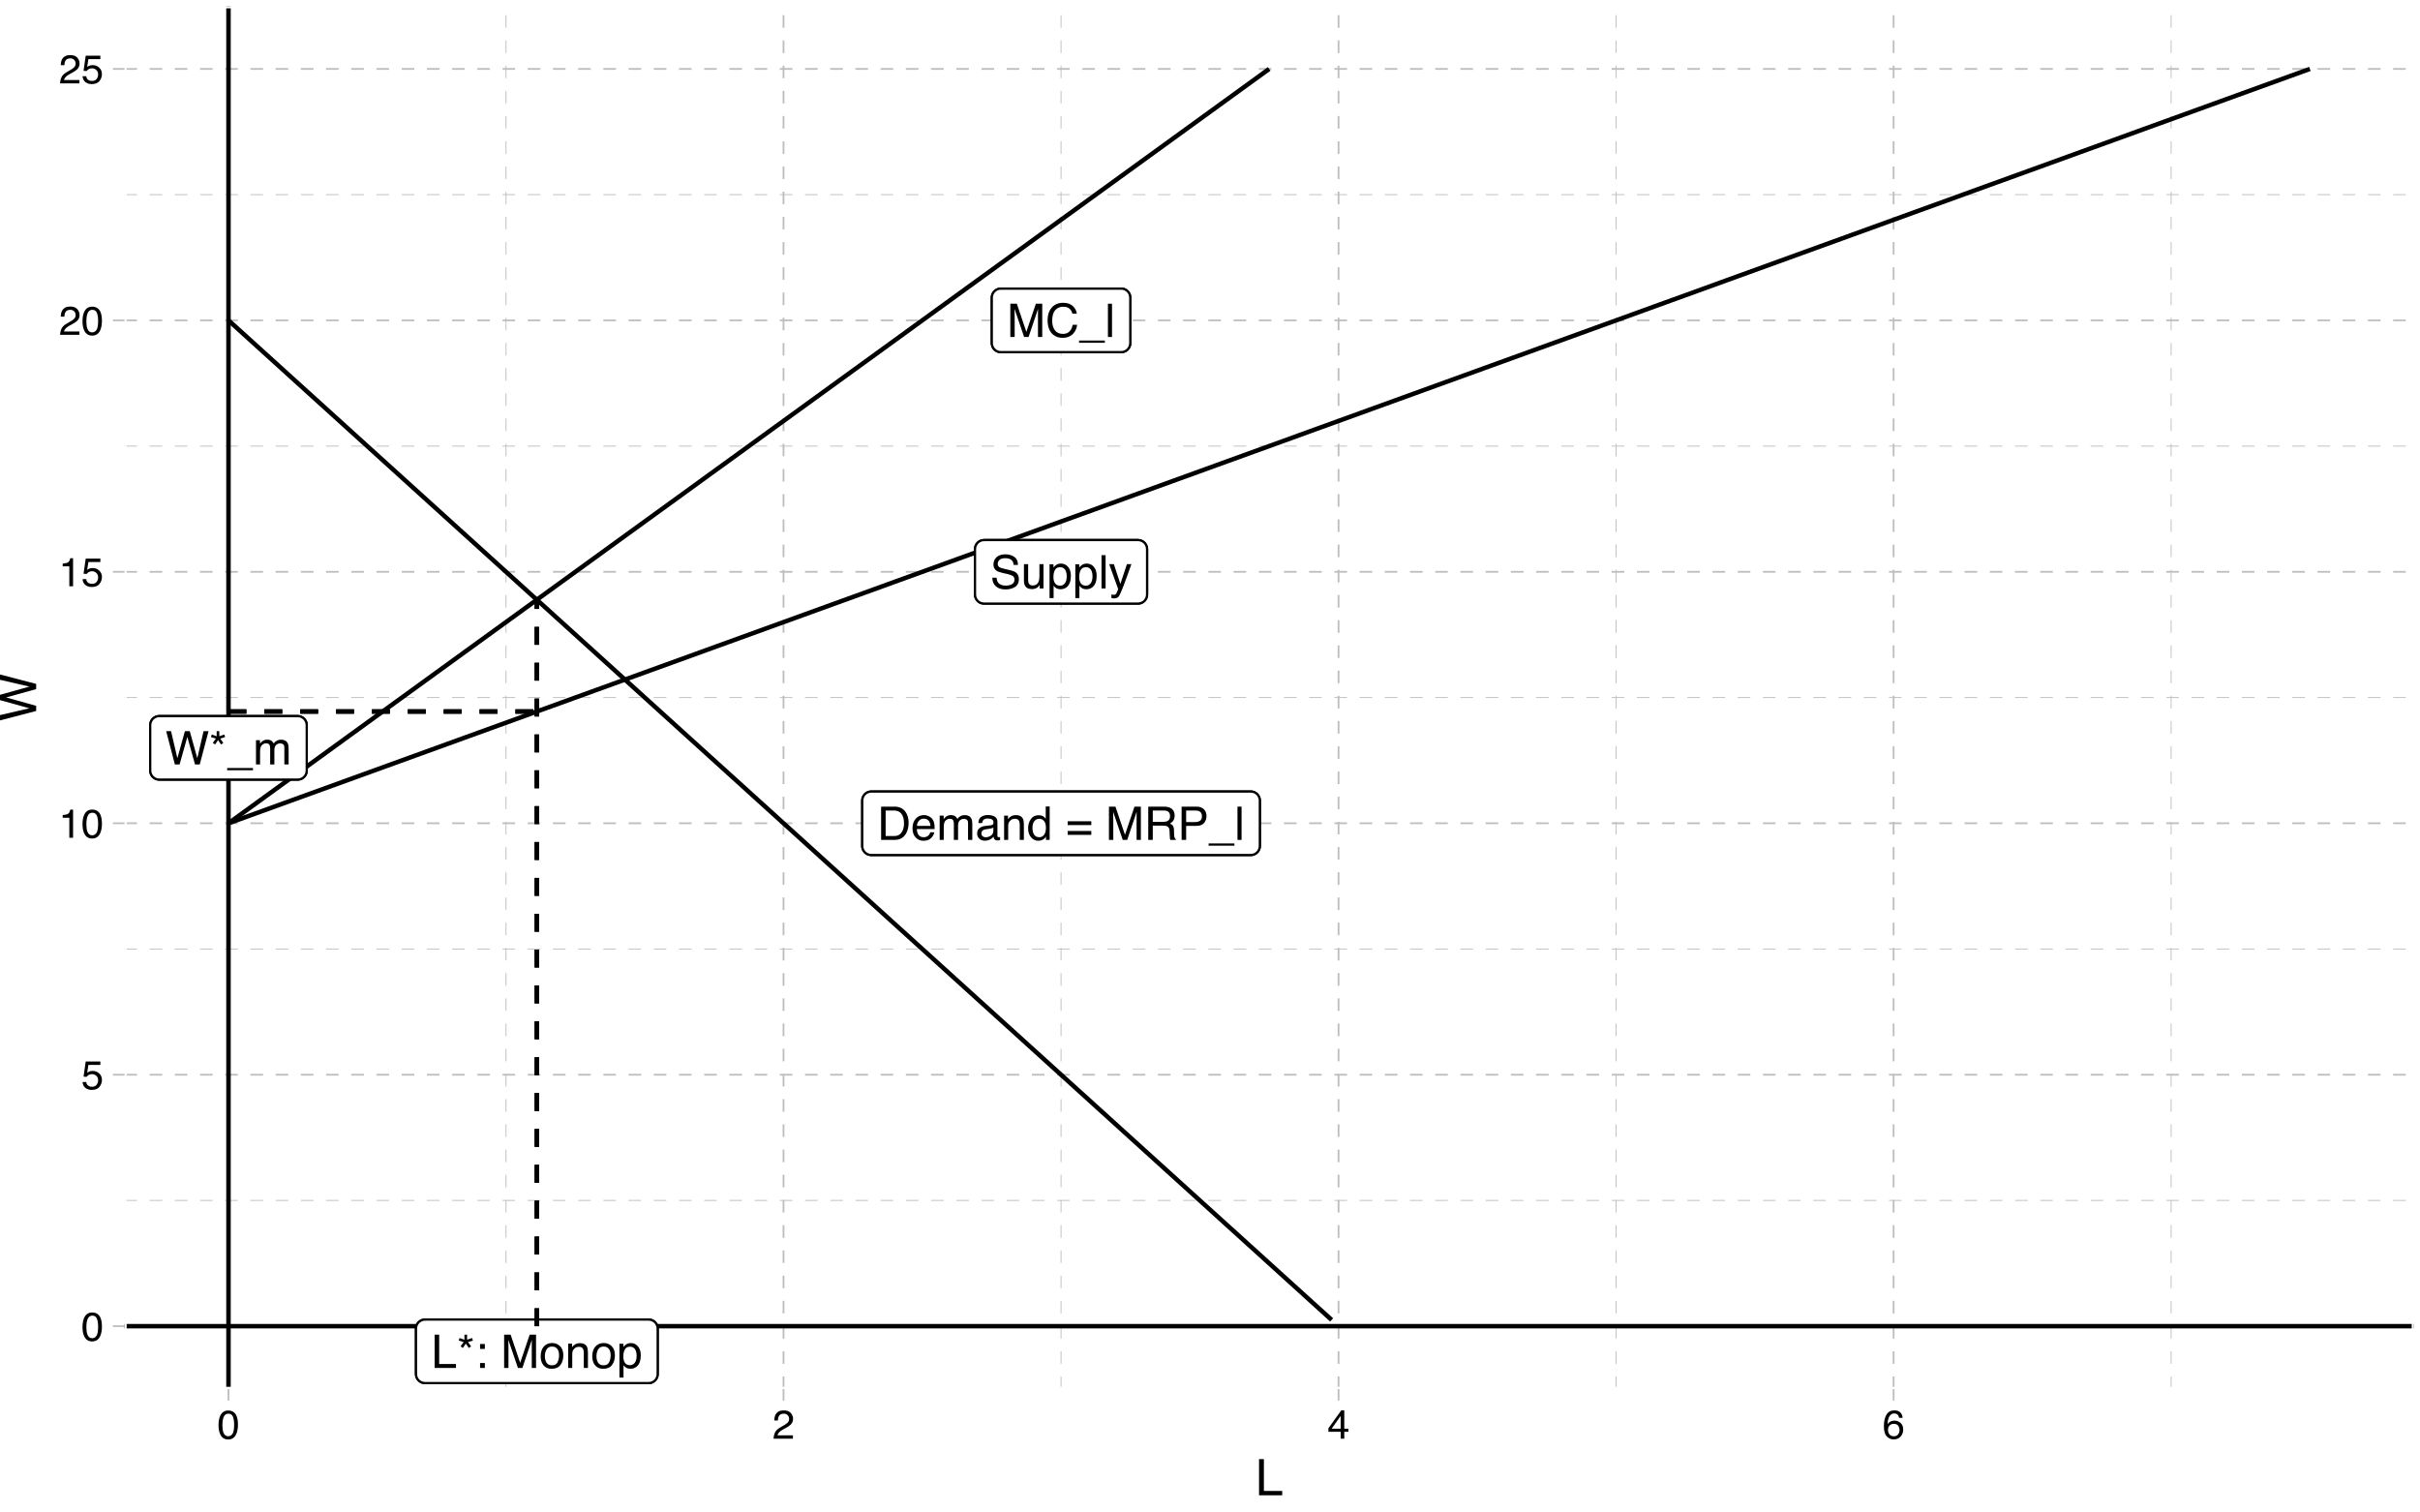 <?xml version="1.0" encoding="UTF-8"?>
<svg xmlns="http://www.w3.org/2000/svg" xmlns:xlink="http://www.w3.org/1999/xlink" width="576pt" height="360pt" viewBox="0 0 576 360" version="1.1">
<defs>
<g>
<symbol overflow="visible" id="glyph0-0">
<path style="stroke:none;" d="M 0.359 0 L 0.359 -7.922 L 6.641 -7.922 L 6.641 0 Z M 5.656 -1 L 5.656 -6.938 L 1.344 -6.938 L 1.344 -1 Z M 5.656 -1 "/>
</symbol>
<symbol overflow="visible" id="glyph0-1">
<path style="stroke:none;" d="M 3.891 -0.922 C 4.242 -0.922 4.539 -0.957 4.781 -1.031 C 5.195 -1.164 5.535 -1.438 5.797 -1.844 C 6.016 -2.156 6.172 -2.562 6.266 -3.062 C 6.316 -3.363 6.344 -3.645 6.344 -3.906 C 6.344 -4.883 6.145 -5.645 5.75 -6.188 C 5.363 -6.727 4.738 -7 3.875 -7 L 1.969 -7 L 1.969 -0.922 Z M 0.891 -7.922 L 4.094 -7.922 C 5.188 -7.922 6.035 -7.535 6.641 -6.766 C 7.172 -6.066 7.438 -5.172 7.438 -4.078 C 7.438 -3.242 7.281 -2.484 6.969 -1.797 C 6.406 -0.598 5.445 0 4.094 0 L 0.891 0 Z M 0.891 -7.922 "/>
</symbol>
<symbol overflow="visible" id="glyph0-2">
<path style="stroke:none;" d="M 3.125 -5.906 C 3.531 -5.906 3.926 -5.805 4.312 -5.609 C 4.695 -5.422 4.988 -5.176 5.188 -4.875 C 5.383 -4.582 5.516 -4.238 5.578 -3.844 C 5.629 -3.582 5.656 -3.16 5.656 -2.578 L 1.422 -2.578 C 1.441 -1.992 1.582 -1.523 1.844 -1.172 C 2.102 -0.816 2.504 -0.641 3.047 -0.641 C 3.555 -0.641 3.961 -0.805 4.266 -1.141 C 4.43 -1.328 4.551 -1.551 4.625 -1.812 L 5.578 -1.812 C 5.555 -1.602 5.473 -1.367 5.328 -1.109 C 5.191 -0.848 5.035 -0.633 4.859 -0.469 C 4.555 -0.176 4.191 0.02 3.766 0.125 C 3.523 0.176 3.258 0.203 2.969 0.203 C 2.25 0.203 1.641 -0.055 1.141 -0.578 C 0.641 -1.098 0.391 -1.832 0.391 -2.781 C 0.391 -3.707 0.641 -4.457 1.141 -5.031 C 1.648 -5.613 2.312 -5.906 3.125 -5.906 Z M 4.672 -3.344 C 4.629 -3.77 4.535 -4.109 4.391 -4.359 C 4.117 -4.828 3.676 -5.062 3.062 -5.062 C 2.613 -5.062 2.238 -4.898 1.938 -4.578 C 1.633 -4.254 1.473 -3.844 1.453 -3.344 Z M 3.031 -5.922 Z M 3.031 -5.922 "/>
</symbol>
<symbol overflow="visible" id="glyph0-3">
<path style="stroke:none;" d="M 0.719 -5.781 L 1.672 -5.781 L 1.672 -4.953 C 1.898 -5.242 2.109 -5.453 2.297 -5.578 C 2.617 -5.797 2.984 -5.906 3.391 -5.906 C 3.848 -5.906 4.219 -5.789 4.5 -5.562 C 4.656 -5.438 4.801 -5.25 4.938 -5 C 5.145 -5.301 5.395 -5.523 5.688 -5.672 C 5.977 -5.828 6.305 -5.906 6.672 -5.906 C 7.453 -5.906 7.984 -5.625 8.266 -5.062 C 8.41 -4.758 8.484 -4.352 8.484 -3.844 L 8.484 0 L 7.469 0 L 7.469 -4.016 C 7.469 -4.398 7.375 -4.66 7.188 -4.797 C 7 -4.941 6.766 -5.016 6.484 -5.016 C 6.098 -5.016 5.77 -4.883 5.5 -4.625 C 5.227 -4.375 5.094 -3.953 5.094 -3.359 L 5.094 0 L 4.094 0 L 4.094 -3.766 C 4.094 -4.16 4.047 -4.445 3.953 -4.625 C 3.805 -4.895 3.535 -5.031 3.141 -5.031 C 2.766 -5.031 2.426 -4.891 2.125 -4.609 C 1.832 -4.328 1.688 -3.812 1.688 -3.062 L 1.688 0 L 0.719 0 Z M 0.719 -5.781 "/>
</symbol>
<symbol overflow="visible" id="glyph0-4">
<path style="stroke:none;" d="M 1.453 -1.531 C 1.453 -1.25 1.555 -1.023 1.766 -0.859 C 1.973 -0.703 2.211 -0.625 2.484 -0.625 C 2.828 -0.625 3.16 -0.707 3.484 -0.875 C 4.023 -1.133 4.297 -1.562 4.297 -2.156 L 4.297 -2.938 C 4.172 -2.863 4.016 -2.801 3.828 -2.75 C 3.641 -2.695 3.457 -2.66 3.281 -2.641 L 2.703 -2.562 C 2.348 -2.52 2.082 -2.445 1.906 -2.344 C 1.602 -2.176 1.453 -1.906 1.453 -1.531 Z M 3.812 -3.5 C 4.031 -3.531 4.176 -3.625 4.25 -3.781 C 4.301 -3.863 4.328 -3.988 4.328 -4.156 C 4.328 -4.488 4.207 -4.727 3.969 -4.875 C 3.727 -5.02 3.391 -5.094 2.953 -5.094 C 2.453 -5.094 2.094 -4.957 1.875 -4.688 C 1.758 -4.531 1.68 -4.305 1.641 -4.016 L 0.734 -4.016 C 0.754 -4.723 0.984 -5.219 1.422 -5.5 C 1.867 -5.781 2.391 -5.922 2.984 -5.922 C 3.66 -5.922 4.211 -5.789 4.641 -5.531 C 5.055 -5.27 5.266 -4.867 5.266 -4.328 L 5.266 -1 C 5.266 -0.895 5.285 -0.812 5.328 -0.75 C 5.367 -0.688 5.457 -0.656 5.594 -0.656 C 5.633 -0.656 5.68 -0.656 5.734 -0.656 C 5.785 -0.664 5.844 -0.676 5.906 -0.688 L 5.906 0.031 C 5.758 0.07 5.645 0.098 5.562 0.109 C 5.477 0.117 5.367 0.125 5.234 0.125 C 4.898 0.125 4.66 0.004 4.516 -0.234 C 4.43 -0.359 4.375 -0.535 4.344 -0.766 C 4.145 -0.504 3.859 -0.281 3.484 -0.094 C 3.117 0.094 2.711 0.188 2.266 0.188 C 1.734 0.188 1.297 0.023 0.953 -0.297 C 0.609 -0.617 0.438 -1.023 0.438 -1.516 C 0.438 -2.047 0.602 -2.457 0.938 -2.75 C 1.281 -3.051 1.723 -3.238 2.266 -3.312 Z M 3 -5.922 Z M 3 -5.922 "/>
</symbol>
<symbol overflow="visible" id="glyph0-5">
<path style="stroke:none;" d="M 0.719 -5.781 L 1.641 -5.781 L 1.641 -4.953 C 1.91 -5.297 2.195 -5.539 2.5 -5.688 C 2.812 -5.832 3.148 -5.906 3.516 -5.906 C 4.336 -5.906 4.895 -5.617 5.188 -5.047 C 5.344 -4.734 5.422 -4.285 5.422 -3.703 L 5.422 0 L 4.438 0 L 4.438 -3.641 C 4.438 -3.992 4.383 -4.281 4.281 -4.5 C 4.102 -4.852 3.789 -5.031 3.344 -5.031 C 3.113 -5.031 2.922 -5.008 2.766 -4.969 C 2.504 -4.883 2.273 -4.723 2.078 -4.484 C 1.91 -4.297 1.801 -4.098 1.75 -3.891 C 1.707 -3.691 1.688 -3.406 1.688 -3.031 L 1.688 0 L 0.719 0 Z M 3 -5.922 Z M 3 -5.922 "/>
</symbol>
<symbol overflow="visible" id="glyph0-6">
<path style="stroke:none;" d="M 1.328 -2.828 C 1.328 -2.203 1.457 -1.68 1.719 -1.266 C 1.977 -0.848 2.398 -0.641 2.984 -0.641 C 3.43 -0.641 3.801 -0.832 4.094 -1.219 C 4.383 -1.602 4.531 -2.16 4.531 -2.891 C 4.531 -3.617 4.379 -4.156 4.078 -4.5 C 3.773 -4.852 3.406 -5.031 2.969 -5.031 C 2.477 -5.031 2.082 -4.844 1.781 -4.469 C 1.477 -4.094 1.328 -3.547 1.328 -2.828 Z M 2.781 -5.875 C 3.227 -5.875 3.602 -5.781 3.906 -5.594 C 4.07 -5.488 4.266 -5.301 4.484 -5.031 L 4.484 -7.953 L 5.422 -7.953 L 5.422 0 L 4.547 0 L 4.547 -0.797 C 4.316 -0.441 4.047 -0.188 3.734 -0.031 C 3.43 0.125 3.082 0.203 2.688 0.203 C 2.039 0.203 1.477 -0.066 1 -0.609 C 0.531 -1.148 0.297 -1.867 0.297 -2.766 C 0.297 -3.609 0.508 -4.336 0.938 -4.953 C 1.375 -5.566 1.988 -5.875 2.781 -5.875 Z M 2.781 -5.875 "/>
</symbol>
<symbol overflow="visible" id="glyph0-7">
<path style="stroke:none;" d=""/>
</symbol>
<symbol overflow="visible" id="glyph0-8">
<path style="stroke:none;" d="M 6.125 -4.438 L 6.125 -3.531 L 0.5 -3.531 L 0.5 -4.438 Z M 6.125 -2.125 L 6.125 -1.203 L 0.5 -1.203 L 0.5 -2.125 Z M 6.125 -2.125 "/>
</symbol>
<symbol overflow="visible" id="glyph0-9">
<path style="stroke:none;" d="M 0.812 -7.922 L 2.359 -7.922 L 4.625 -1.219 L 6.891 -7.922 L 8.406 -7.922 L 8.406 0 L 7.391 0 L 7.391 -4.672 C 7.391 -4.836 7.391 -5.109 7.391 -5.484 C 7.398 -5.859 7.406 -6.258 7.406 -6.688 L 5.156 0 L 4.094 0 L 1.812 -6.688 L 1.812 -6.438 C 1.812 -6.25 1.816 -5.953 1.828 -5.547 C 1.836 -5.148 1.844 -4.859 1.844 -4.672 L 1.844 0 L 0.812 0 Z M 0.812 -7.922 "/>
</symbol>
<symbol overflow="visible" id="glyph0-10">
<path style="stroke:none;" d="M 4.531 -4.297 C 5.031 -4.297 5.426 -4.395 5.719 -4.594 C 6.008 -4.789 6.156 -5.156 6.156 -5.688 C 6.156 -6.25 5.953 -6.633 5.547 -6.844 C 5.328 -6.945 5.035 -7 4.672 -7 L 2.047 -7 L 2.047 -4.297 Z M 0.969 -7.922 L 4.641 -7.922 C 5.242 -7.922 5.742 -7.832 6.141 -7.656 C 6.879 -7.32 7.25 -6.695 7.25 -5.781 C 7.25 -5.312 7.148 -4.926 6.953 -4.625 C 6.754 -4.32 6.484 -4.078 6.141 -3.891 C 6.441 -3.766 6.672 -3.598 6.828 -3.391 C 6.984 -3.191 7.07 -2.863 7.094 -2.406 L 7.125 -1.344 C 7.133 -1.039 7.16 -0.812 7.203 -0.656 C 7.266 -0.406 7.379 -0.242 7.547 -0.172 L 7.547 0 L 6.234 0 C 6.203 -0.07 6.172 -0.16 6.141 -0.266 C 6.117 -0.367 6.102 -0.578 6.094 -0.891 L 6.031 -2.219 C 6.008 -2.727 5.816 -3.07 5.453 -3.25 C 5.242 -3.344 4.922 -3.391 4.484 -3.391 L 2.047 -3.391 L 2.047 0 L 0.969 0 Z M 0.969 -7.922 "/>
</symbol>
<symbol overflow="visible" id="glyph0-11">
<path style="stroke:none;" d="M 0.938 -7.922 L 4.516 -7.922 C 5.211 -7.922 5.773 -7.723 6.203 -7.328 C 6.641 -6.93 6.859 -6.375 6.859 -5.656 C 6.859 -5.031 6.664 -4.488 6.281 -4.031 C 5.895 -3.57 5.305 -3.344 4.516 -3.344 L 2.016 -3.344 L 2.016 0 L 0.938 0 Z M 5.781 -5.641 C 5.781 -6.223 5.562 -6.617 5.125 -6.828 C 4.895 -6.941 4.57 -7 4.156 -7 L 2.016 -7 L 2.016 -4.25 L 4.156 -4.25 C 4.633 -4.25 5.023 -4.352 5.328 -4.562 C 5.629 -4.77 5.781 -5.129 5.781 -5.641 Z M 5.781 -5.641 "/>
</symbol>
<symbol overflow="visible" id="glyph0-12">
<path style="stroke:none;" d="M 0 1.375 L 0 0.844 L 6.141 0.844 L 6.141 1.375 Z M 0 1.375 "/>
</symbol>
<symbol overflow="visible" id="glyph0-13">
<path style="stroke:none;" d="M 0.734 -7.922 L 1.703 -7.922 L 1.703 0 L 0.734 0 Z M 0.734 -7.922 "/>
</symbol>
<symbol overflow="visible" id="glyph0-14">
<path style="stroke:none;" d="M 1.547 -2.562 C 1.566 -2.102 1.672 -1.738 1.859 -1.469 C 2.211 -0.938 2.844 -0.672 3.75 -0.672 C 4.145 -0.672 4.508 -0.727 4.844 -0.844 C 5.477 -1.07 5.797 -1.473 5.797 -2.047 C 5.797 -2.473 5.664 -2.781 5.406 -2.969 C 5.125 -3.145 4.691 -3.301 4.109 -3.438 L 3.047 -3.672 C 2.336 -3.836 1.836 -4.016 1.547 -4.203 C 1.047 -4.535 0.797 -5.031 0.797 -5.688 C 0.797 -6.395 1.039 -6.977 1.531 -7.438 C 2.031 -7.895 2.727 -8.125 3.625 -8.125 C 4.457 -8.125 5.164 -7.922 5.75 -7.516 C 6.332 -7.117 6.625 -6.477 6.625 -5.594 L 5.609 -5.594 C 5.555 -6.02 5.441 -6.348 5.266 -6.578 C 4.941 -6.992 4.383 -7.203 3.594 -7.203 C 2.969 -7.203 2.516 -7.066 2.234 -6.797 C 1.953 -6.523 1.812 -6.219 1.812 -5.875 C 1.812 -5.477 1.973 -5.191 2.297 -5.016 C 2.516 -4.898 3 -4.754 3.75 -4.578 L 4.859 -4.328 C 5.391 -4.203 5.801 -4.035 6.094 -3.828 C 6.594 -3.461 6.844 -2.926 6.844 -2.219 C 6.844 -1.344 6.523 -0.711 5.891 -0.328 C 5.254 0.047 4.516 0.234 3.672 0.234 C 2.68 0.234 1.91 -0.016 1.359 -0.516 C 0.797 -1.016 0.52 -1.695 0.531 -2.562 Z M 3.719 -8.141 Z M 3.719 -8.141 "/>
</symbol>
<symbol overflow="visible" id="glyph0-15">
<path style="stroke:none;" d="M 1.688 -5.781 L 1.688 -1.938 C 1.688 -1.645 1.734 -1.406 1.828 -1.219 C 1.992 -0.875 2.312 -0.703 2.781 -0.703 C 3.457 -0.703 3.922 -1.004 4.172 -1.609 C 4.305 -1.93 4.375 -2.375 4.375 -2.938 L 4.375 -5.781 L 5.344 -5.781 L 5.344 0 L 4.422 0 L 4.438 -0.859 C 4.312 -0.629 4.156 -0.441 3.969 -0.297 C 3.594 0.004 3.141 0.156 2.609 0.156 C 1.785 0.156 1.227 -0.117 0.938 -0.672 C 0.77 -0.961 0.688 -1.352 0.688 -1.844 L 0.688 -5.781 Z M 3.016 -5.922 Z M 3.016 -5.922 "/>
</symbol>
<symbol overflow="visible" id="glyph0-16">
<path style="stroke:none;" d="M 3.156 -0.656 C 3.602 -0.656 3.977 -0.844 4.281 -1.219 C 4.582 -1.602 4.734 -2.172 4.734 -2.922 C 4.734 -3.379 4.664 -3.773 4.531 -4.109 C 4.281 -4.742 3.82 -5.062 3.156 -5.062 C 2.477 -5.062 2.016 -4.727 1.766 -4.062 C 1.629 -3.695 1.562 -3.238 1.562 -2.688 C 1.562 -2.238 1.629 -1.859 1.766 -1.547 C 2.016 -0.953 2.477 -0.656 3.156 -0.656 Z M 0.641 -5.75 L 1.578 -5.75 L 1.578 -4.984 C 1.773 -5.242 1.988 -5.445 2.219 -5.594 C 2.539 -5.812 2.926 -5.922 3.375 -5.922 C 4.031 -5.922 4.582 -5.664 5.031 -5.156 C 5.488 -4.656 5.719 -3.941 5.719 -3.016 C 5.719 -1.754 5.391 -0.852 4.734 -0.312 C 4.316 0.02 3.832 0.188 3.281 0.188 C 2.844 0.188 2.477 0.094 2.188 -0.094 C 2.008 -0.195 1.816 -0.379 1.609 -0.641 L 1.609 2.297 L 0.641 2.297 Z M 0.641 -5.75 "/>
</symbol>
<symbol overflow="visible" id="glyph0-17">
<path style="stroke:none;" d="M 4.328 -5.781 L 5.391 -5.781 C 5.254 -5.406 4.953 -4.555 4.484 -3.234 C 4.129 -2.242 3.832 -1.438 3.594 -0.812 C 3.031 0.656 2.633 1.551 2.406 1.875 C 2.176 2.207 1.781 2.375 1.219 2.375 C 1.082 2.375 0.977 2.363 0.906 2.344 C 0.832 2.332 0.742 2.316 0.641 2.297 L 0.641 1.406 C 0.805 1.457 0.926 1.488 1 1.5 C 1.07 1.508 1.141 1.516 1.203 1.516 C 1.379 1.516 1.508 1.484 1.594 1.422 C 1.676 1.359 1.75 1.285 1.812 1.203 C 1.832 1.172 1.895 1.02 2 0.75 C 2.113 0.488 2.195 0.297 2.25 0.172 L 0.109 -5.781 L 1.219 -5.781 L 2.766 -1.078 Z M 2.75 -5.922 Z M 2.75 -5.922 "/>
</symbol>
<symbol overflow="visible" id="glyph0-18">
<path style="stroke:none;" d="M 4.188 -8.141 C 5.188 -8.141 5.961 -7.875 6.516 -7.344 C 7.066 -6.812 7.375 -6.211 7.438 -5.547 L 6.391 -5.547 C 6.273 -6.055 6.039 -6.457 5.688 -6.75 C 5.332 -7.051 4.832 -7.203 4.188 -7.203 C 3.406 -7.203 2.773 -6.926 2.297 -6.375 C 1.816 -5.832 1.578 -4.992 1.578 -3.859 C 1.578 -2.93 1.789 -2.176 2.219 -1.594 C 2.656 -1.02 3.305 -0.734 4.172 -0.734 C 4.961 -0.734 5.562 -1.039 5.969 -1.656 C 6.195 -1.969 6.363 -2.383 6.469 -2.906 L 7.516 -2.906 C 7.422 -2.07 7.113 -1.375 6.594 -0.812 C 5.957 -0.133 5.109 0.203 4.047 0.203 C 3.117 0.203 2.344 -0.07 1.719 -0.625 C 0.895 -1.363 0.484 -2.504 0.484 -4.047 C 0.484 -5.211 0.789 -6.172 1.406 -6.922 C 2.082 -7.734 3.008 -8.141 4.188 -8.141 Z M 3.969 -8.141 Z M 3.969 -8.141 "/>
</symbol>
<symbol overflow="visible" id="glyph0-19">
<path style="stroke:none;" d="M 0.844 -7.922 L 1.922 -7.922 L 1.922 -0.938 L 5.922 -0.938 L 5.922 0 L 0.844 0 Z M 0.844 -7.922 "/>
</symbol>
<symbol overflow="visible" id="glyph0-20">
<path style="stroke:none;" d="M 2.422 -7.922 L 2.422 -6.719 L 3.609 -7.125 L 3.812 -6.531 L 2.641 -6.156 L 3.375 -5.141 L 2.844 -4.75 L 2.125 -5.797 L 1.422 -4.75 L 0.875 -5.141 L 1.609 -6.156 L 0.422 -6.531 L 0.641 -7.125 L 1.797 -6.703 L 1.797 -7.922 Z M 2.422 -7.922 "/>
</symbol>
<symbol overflow="visible" id="glyph0-21">
<path style="stroke:none;" d="M 1.219 -5.703 L 2.359 -5.703 L 2.359 -4.531 L 1.219 -4.531 Z M 1.219 -1.172 L 2.359 -1.172 L 2.359 0 L 1.219 0 Z M 1.219 -1.172 "/>
</symbol>
<symbol overflow="visible" id="glyph0-22">
<path style="stroke:none;" d="M 3 -0.625 C 3.645 -0.625 4.086 -0.867 4.328 -1.359 C 4.566 -1.848 4.688 -2.391 4.688 -2.984 C 4.688 -3.523 4.598 -3.961 4.422 -4.297 C 4.148 -4.828 3.68 -5.094 3.016 -5.094 C 2.422 -5.094 1.988 -4.863 1.719 -4.406 C 1.445 -3.957 1.312 -3.414 1.312 -2.781 C 1.312 -2.164 1.445 -1.648 1.719 -1.234 C 1.988 -0.828 2.414 -0.625 3 -0.625 Z M 3.047 -5.938 C 3.785 -5.938 4.41 -5.688 4.922 -5.188 C 5.441 -4.695 5.703 -3.973 5.703 -3.016 C 5.703 -2.078 5.473 -1.305 5.016 -0.703 C 4.566 -0.098 3.863 0.203 2.906 0.203 C 2.113 0.203 1.484 -0.062 1.016 -0.594 C 0.547 -1.133 0.312 -1.859 0.312 -2.766 C 0.312 -3.734 0.555 -4.504 1.047 -5.078 C 1.547 -5.648 2.211 -5.938 3.047 -5.938 Z M 3.016 -5.922 Z M 3.016 -5.922 "/>
</symbol>
<symbol overflow="visible" id="glyph0-23">
<path style="stroke:none;" d="M 1.359 -7.922 L 2.859 -1.484 L 4.656 -7.922 L 5.812 -7.922 L 7.609 -1.484 L 9.094 -7.922 L 10.281 -7.922 L 8.188 0 L 7.062 0 L 5.234 -6.562 L 3.391 0 L 2.266 0 L 0.203 -7.922 Z M 1.359 -7.922 "/>
</symbol>
<symbol overflow="visible" id="glyph1-0">
<path style="stroke:none;" d="M 0.312 0 L 0.312 -6.875 L 5.766 -6.875 L 5.766 0 Z M 4.906 -0.859 L 4.906 -6.016 L 1.172 -6.016 L 1.172 -0.859 Z M 4.906 -0.859 "/>
</symbol>
<symbol overflow="visible" id="glyph1-1">
<path style="stroke:none;" d="M 2.594 -6.703 C 3.457 -6.703 4.086 -6.348 4.484 -5.641 C 4.773 -5.086 4.922 -4.328 4.922 -3.359 C 4.922 -2.453 4.785 -1.695 4.516 -1.094 C 4.129 -0.238 3.488 0.188 2.594 0.188 C 1.781 0.188 1.18 -0.16 0.797 -0.859 C 0.461 -1.453 0.297 -2.238 0.297 -3.219 C 0.297 -3.977 0.395 -4.633 0.594 -5.188 C 0.957 -6.195 1.625 -6.703 2.594 -6.703 Z M 2.578 -0.578 C 3.016 -0.578 3.363 -0.77 3.625 -1.156 C 3.883 -1.551 4.016 -2.273 4.016 -3.328 C 4.016 -4.086 3.922 -4.711 3.734 -5.203 C 3.547 -5.703 3.18 -5.953 2.641 -5.953 C 2.148 -5.953 1.789 -5.719 1.562 -5.25 C 1.332 -4.781 1.219 -4.094 1.219 -3.188 C 1.219 -2.5 1.289 -1.945 1.438 -1.531 C 1.656 -0.895 2.035 -0.578 2.578 -0.578 Z M 2.578 -0.578 "/>
</symbol>
<symbol overflow="visible" id="glyph1-2">
<path style="stroke:none;" d="M 1.188 -1.703 C 1.238 -1.223 1.461 -0.895 1.859 -0.719 C 2.055 -0.625 2.285 -0.578 2.547 -0.578 C 3.047 -0.578 3.414 -0.734 3.656 -1.047 C 3.895 -1.367 4.016 -1.723 4.016 -2.109 C 4.016 -2.578 3.867 -2.938 3.578 -3.188 C 3.297 -3.445 2.957 -3.578 2.562 -3.578 C 2.27 -3.578 2.02 -3.52 1.812 -3.406 C 1.602 -3.289 1.426 -3.133 1.281 -2.938 L 0.547 -2.984 L 1.062 -6.594 L 4.547 -6.594 L 4.547 -5.781 L 1.703 -5.781 L 1.406 -3.922 C 1.562 -4.035 1.711 -4.125 1.859 -4.188 C 2.109 -4.289 2.395 -4.344 2.719 -4.344 C 3.332 -4.344 3.852 -4.141 4.281 -3.734 C 4.707 -3.336 4.922 -2.836 4.922 -2.234 C 4.922 -1.598 4.723 -1.035 4.328 -0.547 C 3.941 -0.066 3.32 0.172 2.469 0.172 C 1.914 0.172 1.43 0.02 1.016 -0.281 C 0.598 -0.594 0.363 -1.066 0.312 -1.703 Z M 1.188 -1.703 "/>
</symbol>
<symbol overflow="visible" id="glyph1-3">
<path style="stroke:none;" d="M 0.922 -4.75 L 0.922 -5.391 C 1.523 -5.453 1.945 -5.551 2.188 -5.688 C 2.426 -5.832 2.609 -6.164 2.734 -6.688 L 3.391 -6.688 L 3.391 0 L 2.5 0 L 2.5 -4.75 Z M 0.922 -4.75 "/>
</symbol>
<symbol overflow="visible" id="glyph1-4">
<path style="stroke:none;" d="M 0.297 0 C 0.328 -0.57 0.445 -1.07 0.656 -1.5 C 0.863 -1.938 1.27 -2.328 1.875 -2.672 L 2.766 -3.188 C 3.172 -3.426 3.457 -3.629 3.625 -3.797 C 3.875 -4.055 4 -4.352 4 -4.688 C 4 -5.07 3.879 -5.379 3.641 -5.609 C 3.41 -5.836 3.102 -5.953 2.719 -5.953 C 2.133 -5.953 1.734 -5.734 1.516 -5.297 C 1.398 -5.066 1.336 -4.742 1.328 -4.328 L 0.469 -4.328 C 0.477 -4.91 0.582 -5.383 0.781 -5.75 C 1.145 -6.406 1.789 -6.734 2.719 -6.734 C 3.488 -6.734 4.051 -6.523 4.406 -6.109 C 4.758 -5.691 4.938 -5.227 4.938 -4.719 C 4.938 -4.188 4.75 -3.727 4.375 -3.344 C 4.156 -3.125 3.758 -2.852 3.188 -2.531 L 2.547 -2.188 C 2.242 -2.02 2.004 -1.859 1.828 -1.703 C 1.516 -1.43 1.316 -1.129 1.234 -0.797 L 4.906 -0.797 L 4.906 0 Z M 0.297 0 "/>
</symbol>
<symbol overflow="visible" id="glyph1-5">
<path style="stroke:none;" d="M 3.172 -2.375 L 3.172 -5.422 L 1.016 -2.375 Z M 3.188 0 L 3.188 -1.641 L 0.25 -1.641 L 0.25 -2.469 L 3.312 -6.734 L 4.031 -6.734 L 4.031 -2.375 L 5.016 -2.375 L 5.016 -1.641 L 4.031 -1.641 L 4.031 0 Z M 3.188 0 "/>
</symbol>
<symbol overflow="visible" id="glyph1-6">
<path style="stroke:none;" d="M 2.812 -6.734 C 3.562 -6.734 4.082 -6.535 4.375 -6.141 C 4.664 -5.754 4.812 -5.359 4.812 -4.953 L 3.984 -4.953 C 3.93 -5.211 3.852 -5.422 3.75 -5.578 C 3.539 -5.859 3.227 -6 2.812 -6 C 2.344 -6 1.969 -5.781 1.688 -5.344 C 1.414 -4.906 1.266 -4.281 1.234 -3.469 C 1.422 -3.75 1.664 -3.961 1.969 -4.109 C 2.227 -4.234 2.523 -4.297 2.859 -4.297 C 3.422 -4.297 3.91 -4.113 4.328 -3.75 C 4.742 -3.395 4.953 -2.863 4.953 -2.156 C 4.953 -1.539 4.754 -1 4.359 -0.531 C 3.961 -0.062 3.398 0.172 2.672 0.172 C 2.047 0.172 1.504 -0.062 1.047 -0.531 C 0.586 -1.008 0.359 -1.816 0.359 -2.953 C 0.359 -3.785 0.461 -4.488 0.672 -5.062 C 1.055 -6.176 1.77 -6.734 2.812 -6.734 Z M 2.75 -0.578 C 3.188 -0.578 3.516 -0.723 3.734 -1.016 C 3.961 -1.316 4.078 -1.672 4.078 -2.078 C 4.078 -2.422 3.977 -2.75 3.781 -3.062 C 3.582 -3.375 3.223 -3.531 2.703 -3.531 C 2.336 -3.531 2.02 -3.41 1.75 -3.172 C 1.477 -2.93 1.344 -2.566 1.344 -2.078 C 1.344 -1.648 1.461 -1.289 1.703 -1 C 1.953 -0.719 2.301 -0.578 2.75 -0.578 Z M 2.75 -0.578 "/>
</symbol>
<symbol overflow="visible" id="glyph2-0">
<path style="stroke:none;" d="M 0.391 0 L 0.391 -8.609 L 7.219 -8.609 L 7.219 0 Z M 6.141 -1.078 L 6.141 -7.531 L 1.469 -7.531 L 1.469 -1.078 Z M 6.141 -1.078 "/>
</symbol>
<symbol overflow="visible" id="glyph2-1">
<path style="stroke:none;" d="M 0.922 -8.609 L 2.078 -8.609 L 2.078 -1.031 L 6.438 -1.031 L 6.438 0 L 0.922 0 Z M 0.922 -8.609 "/>
</symbol>
<symbol overflow="visible" id="glyph3-0">
<path style="stroke:none;" d="M 0 -0.391 L -8.609 -0.391 L -8.609 -7.219 L 0 -7.219 Z M -1.078 -6.141 L -7.531 -6.141 L -7.531 -1.469 L -1.078 -1.469 Z M -1.078 -6.141 "/>
</symbol>
<symbol overflow="visible" id="glyph3-1">
<path style="stroke:none;" d="M -8.609 -1.484 L -1.609 -3.109 L -8.609 -5.047 L -8.609 -6.312 L -1.609 -8.266 L -8.609 -9.891 L -8.609 -11.156 L 0 -8.906 L 0 -7.672 L -7.141 -5.688 L 0 -3.688 L 0 -2.469 L -8.609 -0.219 Z M -8.609 -1.484 "/>
</symbol>
</g>
<clipPath id="clip1">
  <path d="M 29.609 1.441 L 574.559 1.441 L 574.559 330.617 L 29.609 330.617 Z M 29.609 1.441 "/>
</clipPath>
<clipPath id="clip2">
  <path d="M 29.609 285 L 574.559 285 L 574.559 286 L 29.609 286 Z M 29.609 285 "/>
</clipPath>
<clipPath id="clip3">
  <path d="M 29.609 225 L 574.559 225 L 574.559 226 L 29.609 226 Z M 29.609 225 "/>
</clipPath>
<clipPath id="clip4">
  <path d="M 29.609 165 L 574.559 165 L 574.559 167 L 29.609 167 Z M 29.609 165 "/>
</clipPath>
<clipPath id="clip5">
  <path d="M 29.609 106 L 574.559 106 L 574.559 107 L 29.609 107 Z M 29.609 106 "/>
</clipPath>
<clipPath id="clip6">
  <path d="M 29.609 46 L 574.559 46 L 574.559 47 L 29.609 47 Z M 29.609 46 "/>
</clipPath>
<clipPath id="clip7">
  <path d="M 120 1.441 L 121 1.441 L 121 330.617 L 120 330.617 Z M 120 1.441 "/>
</clipPath>
<clipPath id="clip8">
  <path d="M 252 1.441 L 253 1.441 L 253 330.617 L 252 330.617 Z M 252 1.441 "/>
</clipPath>
<clipPath id="clip9">
  <path d="M 384 1.441 L 385 1.441 L 385 330.617 L 384 330.617 Z M 384 1.441 "/>
</clipPath>
<clipPath id="clip10">
  <path d="M 516 1.441 L 517 1.441 L 517 330.617 L 516 330.617 Z M 516 1.441 "/>
</clipPath>
<clipPath id="clip11">
  <path d="M 29.609 315 L 574.559 315 L 574.559 316 L 29.609 316 Z M 29.609 315 "/>
</clipPath>
<clipPath id="clip12">
  <path d="M 29.609 255 L 574.559 255 L 574.559 257 L 29.609 257 Z M 29.609 255 "/>
</clipPath>
<clipPath id="clip13">
  <path d="M 29.609 195 L 574.559 195 L 574.559 197 L 29.609 197 Z M 29.609 195 "/>
</clipPath>
<clipPath id="clip14">
  <path d="M 29.609 135 L 574.559 135 L 574.559 137 L 29.609 137 Z M 29.609 135 "/>
</clipPath>
<clipPath id="clip15">
  <path d="M 29.609 76 L 574.559 76 L 574.559 77 L 29.609 77 Z M 29.609 76 "/>
</clipPath>
<clipPath id="clip16">
  <path d="M 29.609 16 L 574.559 16 L 574.559 17 L 29.609 17 Z M 29.609 16 "/>
</clipPath>
<clipPath id="clip17">
  <path d="M 54 1.441 L 55 1.441 L 55 330.617 L 54 330.617 Z M 54 1.441 "/>
</clipPath>
<clipPath id="clip18">
  <path d="M 186 1.441 L 187 1.441 L 187 330.617 L 186 330.617 Z M 186 1.441 "/>
</clipPath>
<clipPath id="clip19">
  <path d="M 318 1.441 L 319 1.441 L 319 330.617 L 318 330.617 Z M 318 1.441 "/>
</clipPath>
<clipPath id="clip20">
  <path d="M 450 1.441 L 451 1.441 L 451 330.617 L 450 330.617 Z M 450 1.441 "/>
</clipPath>
<clipPath id="clip21">
  <path d="M 53 1.441 L 55 1.441 L 55 330.617 L 53 330.617 Z M 53 1.441 "/>
</clipPath>
<clipPath id="clip22">
  <path d="M 29.609 315 L 574.559 315 L 574.559 317 L 29.609 317 Z M 29.609 315 "/>
</clipPath>
<clipPath id="clip23">
  <path d="M 29.609 1.441 L 574.559 1.441 L 574.559 330.617 L 29.609 330.617 Z M 29.609 1.441 "/>
</clipPath>
</defs>
<g id="surface14">
<rect x="0" y="0" width="576" height="360" style="fill:rgb(100%,100%,100%);fill-opacity:1;stroke:none;"/>
<rect x="0" y="0" width="576" height="360" style="fill:rgb(100%,100%,100%);fill-opacity:1;stroke:none;"/>
<g clip-path="url(#clip1)" clip-rule="nonzero">
<path style="fill:none;stroke-width:1.067;stroke-linecap:round;stroke-linejoin:round;stroke:rgb(100%,100%,100%);stroke-opacity:1;stroke-miterlimit:10;" d="M 29.609 330.617 L 574.559 330.617 L 574.559 1.441 L 29.609 1.441 Z M 29.609 330.617 "/>
</g>
<g clip-path="url(#clip2)" clip-rule="nonzero">
<path style="fill:none;stroke-width:0.213;stroke-linecap:butt;stroke-linejoin:round;stroke:rgb(74.51%,74.51%,74.51%);stroke-opacity:1;stroke-dasharray:3,3;stroke-miterlimit:10;" d="M 29.609 285.73 L 574.559 285.73 "/>
</g>
<g clip-path="url(#clip3)" clip-rule="nonzero">
<path style="fill:none;stroke-width:0.213;stroke-linecap:butt;stroke-linejoin:round;stroke:rgb(74.51%,74.51%,74.51%);stroke-opacity:1;stroke-dasharray:3,3;stroke-miterlimit:10;" d="M 29.609 225.879 L 574.559 225.879 "/>
</g>
<g clip-path="url(#clip4)" clip-rule="nonzero">
<path style="fill:none;stroke-width:0.213;stroke-linecap:butt;stroke-linejoin:round;stroke:rgb(74.51%,74.51%,74.51%);stroke-opacity:1;stroke-dasharray:3,3;stroke-miterlimit:10;" d="M 29.609 166.027 L 574.559 166.027 "/>
</g>
<g clip-path="url(#clip5)" clip-rule="nonzero">
<path style="fill:none;stroke-width:0.213;stroke-linecap:butt;stroke-linejoin:round;stroke:rgb(74.51%,74.51%,74.51%);stroke-opacity:1;stroke-dasharray:3,3;stroke-miterlimit:10;" d="M 29.609 106.18 L 574.559 106.18 "/>
</g>
<g clip-path="url(#clip6)" clip-rule="nonzero">
<path style="fill:none;stroke-width:0.213;stroke-linecap:butt;stroke-linejoin:round;stroke:rgb(74.51%,74.51%,74.51%);stroke-opacity:1;stroke-dasharray:3,3;stroke-miterlimit:10;" d="M 29.609 46.328 L 574.559 46.328 "/>
</g>
<g clip-path="url(#clip7)" clip-rule="nonzero">
<path style="fill:none;stroke-width:0.213;stroke-linecap:butt;stroke-linejoin:round;stroke:rgb(74.51%,74.51%,74.51%);stroke-opacity:1;stroke-dasharray:3,3;stroke-miterlimit:10;" d="M 120.438 330.617 L 120.438 1.441 "/>
</g>
<g clip-path="url(#clip8)" clip-rule="nonzero">
<path style="fill:none;stroke-width:0.213;stroke-linecap:butt;stroke-linejoin:round;stroke:rgb(74.51%,74.51%,74.51%);stroke-opacity:1;stroke-dasharray:3,3;stroke-miterlimit:10;" d="M 252.543 330.617 L 252.543 1.441 "/>
</g>
<g clip-path="url(#clip9)" clip-rule="nonzero">
<path style="fill:none;stroke-width:0.213;stroke-linecap:butt;stroke-linejoin:round;stroke:rgb(74.51%,74.51%,74.51%);stroke-opacity:1;stroke-dasharray:3,3;stroke-miterlimit:10;" d="M 384.652 330.617 L 384.652 1.441 "/>
</g>
<g clip-path="url(#clip10)" clip-rule="nonzero">
<path style="fill:none;stroke-width:0.213;stroke-linecap:butt;stroke-linejoin:round;stroke:rgb(74.51%,74.51%,74.51%);stroke-opacity:1;stroke-dasharray:3,3;stroke-miterlimit:10;" d="M 516.762 330.617 L 516.762 1.441 "/>
</g>
<g clip-path="url(#clip11)" clip-rule="nonzero">
<path style="fill:none;stroke-width:0.427;stroke-linecap:butt;stroke-linejoin:round;stroke:rgb(74.51%,74.51%,74.51%);stroke-opacity:1;stroke-dasharray:3,3;stroke-miterlimit:10;" d="M 29.609 315.656 L 574.559 315.656 "/>
</g>
<g clip-path="url(#clip12)" clip-rule="nonzero">
<path style="fill:none;stroke-width:0.427;stroke-linecap:butt;stroke-linejoin:round;stroke:rgb(74.51%,74.51%,74.51%);stroke-opacity:1;stroke-dasharray:3,3;stroke-miterlimit:10;" d="M 29.609 255.805 L 574.559 255.805 "/>
</g>
<g clip-path="url(#clip13)" clip-rule="nonzero">
<path style="fill:none;stroke-width:0.427;stroke-linecap:butt;stroke-linejoin:round;stroke:rgb(74.51%,74.51%,74.51%);stroke-opacity:1;stroke-dasharray:3,3;stroke-miterlimit:10;" d="M 29.609 195.953 L 574.559 195.953 "/>
</g>
<g clip-path="url(#clip14)" clip-rule="nonzero">
<path style="fill:none;stroke-width:0.427;stroke-linecap:butt;stroke-linejoin:round;stroke:rgb(74.51%,74.51%,74.51%);stroke-opacity:1;stroke-dasharray:3,3;stroke-miterlimit:10;" d="M 29.609 136.105 L 574.559 136.105 "/>
</g>
<g clip-path="url(#clip15)" clip-rule="nonzero">
<path style="fill:none;stroke-width:0.427;stroke-linecap:butt;stroke-linejoin:round;stroke:rgb(74.51%,74.51%,74.51%);stroke-opacity:1;stroke-dasharray:3,3;stroke-miterlimit:10;" d="M 29.609 76.254 L 574.559 76.254 "/>
</g>
<g clip-path="url(#clip16)" clip-rule="nonzero">
<path style="fill:none;stroke-width:0.427;stroke-linecap:butt;stroke-linejoin:round;stroke:rgb(74.51%,74.51%,74.51%);stroke-opacity:1;stroke-dasharray:3,3;stroke-miterlimit:10;" d="M 29.609 16.402 L 574.559 16.402 "/>
</g>
<g clip-path="url(#clip17)" clip-rule="nonzero">
<path style="fill:none;stroke-width:0.427;stroke-linecap:butt;stroke-linejoin:round;stroke:rgb(74.51%,74.51%,74.51%);stroke-opacity:1;stroke-dasharray:3,3;stroke-miterlimit:10;" d="M 54.383 330.617 L 54.383 1.441 "/>
</g>
<g clip-path="url(#clip18)" clip-rule="nonzero">
<path style="fill:none;stroke-width:0.427;stroke-linecap:butt;stroke-linejoin:round;stroke:rgb(74.51%,74.51%,74.51%);stroke-opacity:1;stroke-dasharray:3,3;stroke-miterlimit:10;" d="M 186.492 330.617 L 186.492 1.441 "/>
</g>
<g clip-path="url(#clip19)" clip-rule="nonzero">
<path style="fill:none;stroke-width:0.427;stroke-linecap:butt;stroke-linejoin:round;stroke:rgb(74.51%,74.51%,74.51%);stroke-opacity:1;stroke-dasharray:3,3;stroke-miterlimit:10;" d="M 318.598 330.617 L 318.598 1.441 "/>
</g>
<g clip-path="url(#clip20)" clip-rule="nonzero">
<path style="fill:none;stroke-width:0.427;stroke-linecap:butt;stroke-linejoin:round;stroke:rgb(74.51%,74.51%,74.51%);stroke-opacity:1;stroke-dasharray:3,3;stroke-miterlimit:10;" d="M 450.707 330.617 L 450.707 1.441 "/>
</g>
<path style="fill:none;stroke-width:1.067;stroke-linecap:butt;stroke-linejoin:round;stroke:rgb(0%,0%,0%);stroke-opacity:1;stroke-miterlimit:10;" d="M 54.383 195.953 L 59.336 194.16 L 69.242 190.566 L 74.199 188.773 L 84.105 185.18 L 89.059 183.387 L 94.016 181.59 L 98.969 179.793 L 103.922 178 L 108.875 176.203 L 113.832 174.406 L 118.785 172.613 L 128.691 169.02 L 133.648 167.227 L 138.602 165.43 L 143.555 163.637 L 148.508 161.84 L 153.465 160.043 L 158.418 158.25 L 168.324 154.656 L 173.281 152.863 L 183.188 149.27 L 188.141 147.477 L 193.098 145.68 L 198.051 143.883 L 203.004 142.09 L 212.91 138.496 L 217.867 136.703 L 227.773 133.109 L 232.727 131.316 L 237.684 129.52 L 242.637 127.723 L 247.59 125.93 L 252.543 124.133 L 257.5 122.34 L 267.406 118.746 L 272.359 116.953 L 277.316 115.156 L 282.27 113.359 L 287.223 111.566 L 292.176 109.77 L 297.133 107.973 L 302.086 106.18 L 311.992 102.586 L 316.949 100.793 L 326.855 97.199 L 331.809 95.406 L 336.766 93.609 L 341.719 91.812 L 346.672 90.02 L 351.625 88.223 L 356.582 86.426 L 361.535 84.633 L 366.488 82.836 L 371.441 81.043 L 376.398 79.246 L 381.352 77.449 L 386.305 75.656 L 391.258 73.859 L 396.215 72.062 L 401.168 70.27 L 411.074 66.676 L 416.031 64.883 L 425.938 61.289 L 430.891 59.496 L 435.848 57.699 L 440.801 55.902 L 445.754 54.109 L 455.66 50.516 L 460.617 48.723 L 470.523 45.129 L 475.477 43.336 L 480.434 41.539 L 485.387 39.746 L 495.293 36.152 L 500.25 34.359 L 510.156 30.766 L 515.109 28.973 L 520.066 27.176 L 525.02 25.379 L 529.973 23.586 L 534.926 21.789 L 539.883 19.992 L 544.836 18.199 L 549.789 16.402 "/>
<path style="fill:none;stroke-width:1.067;stroke-linecap:butt;stroke-linejoin:round;stroke:rgb(0%,0%,0%);stroke-opacity:1;stroke-miterlimit:10;" d="M 54.383 195.953 L 64.289 188.773 L 69.242 185.18 L 74.199 181.59 L 79.152 178 L 84.105 174.406 L 89.059 170.816 L 94.016 167.227 L 98.969 163.637 L 103.922 160.043 L 108.875 156.453 L 113.832 152.863 L 118.785 149.27 L 128.691 142.09 L 133.648 138.496 L 143.555 131.316 L 148.508 127.723 L 153.465 124.133 L 163.371 116.953 L 168.324 113.359 L 173.281 109.77 L 178.234 106.18 L 183.188 102.586 L 188.141 98.996 L 193.098 95.406 L 198.051 91.812 L 212.91 81.043 L 217.867 77.449 L 227.773 70.27 L 232.727 66.676 L 237.684 63.086 L 242.637 59.496 L 247.59 55.902 L 252.543 52.312 L 257.5 48.723 L 262.453 45.129 L 272.359 37.949 L 277.316 34.359 L 282.27 30.766 L 292.176 23.586 L 297.133 19.992 L 302.086 16.402 "/>
<path style="fill:none;stroke-width:1.067;stroke-linecap:butt;stroke-linejoin:round;stroke:rgb(0%,0%,0%);stroke-opacity:1;stroke-miterlimit:10;" d="M 54.383 76.254 L 69.242 89.719 L 74.199 94.207 L 79.152 98.695 L 84.105 103.188 L 89.059 107.676 L 94.016 112.164 L 108.875 125.629 L 113.832 130.117 L 118.785 134.605 L 123.738 139.098 L 128.691 143.586 L 133.648 148.074 L 148.508 161.539 L 153.465 166.027 L 158.418 170.52 L 168.324 179.496 L 173.281 183.984 L 188.141 197.449 L 193.098 201.938 L 198.051 206.43 L 212.91 219.895 L 217.867 224.383 L 232.727 237.848 L 237.684 242.34 L 252.543 255.805 L 257.5 260.293 L 272.359 273.758 L 277.316 278.25 L 292.176 291.715 L 297.133 296.203 L 307.039 305.18 L 311.992 309.672 L 316.949 314.16 "/>
<g clip-path="url(#clip21)" clip-rule="nonzero">
<path style="fill:none;stroke-width:1.067;stroke-linecap:butt;stroke-linejoin:round;stroke:rgb(0%,0%,0%);stroke-opacity:1;stroke-miterlimit:10;" d="M 54.383 330.617 L 54.383 1.441 "/>
</g>
<g clip-path="url(#clip22)" clip-rule="nonzero">
<path style="fill:none;stroke-width:1.067;stroke-linecap:butt;stroke-linejoin:round;stroke:rgb(0%,0%,0%);stroke-opacity:1;stroke-miterlimit:10;" d="M 29.609 315.656 L 574.559 315.656 "/>
</g>
<path style="fill-rule:nonzero;fill:rgb(100%,100%,100%);fill-opacity:1;stroke-width:0.533;stroke-linecap:round;stroke-linejoin:round;stroke:rgb(0%,0%,0%);stroke-opacity:1;stroke-miterlimit:10;" d="M 207.387 203.512 L 297.703 203.512 L 297.613 203.512 L 297.961 203.496 L 298.301 203.43 L 298.629 203.305 L 298.93 203.133 L 299.199 202.91 L 299.43 202.652 L 299.613 202.355 L 299.75 202.039 L 299.832 201.699 L 299.863 201.352 L 299.863 190.555 L 299.832 190.207 L 299.75 189.871 L 299.613 189.551 L 299.43 189.258 L 299.199 188.996 L 298.93 188.777 L 298.629 188.602 L 298.301 188.48 L 297.961 188.41 L 297.703 188.395 L 207.387 188.395 L 207.648 188.41 L 207.301 188.398 L 206.957 188.438 L 206.621 188.535 L 206.309 188.684 L 206.023 188.883 L 205.77 189.121 L 205.562 189.398 L 205.402 189.707 L 205.289 190.039 L 205.234 190.383 L 205.227 190.555 L 205.227 201.352 L 205.234 201.18 L 205.234 201.527 L 205.289 201.871 L 205.402 202.199 L 205.562 202.508 L 205.77 202.785 L 206.023 203.027 L 206.309 203.223 L 206.621 203.371 L 206.957 203.469 L 207.301 203.512 Z M 207.387 203.512 "/>
<g style="fill:rgb(0%,0%,0%);fill-opacity:1;">
  <use xlink:href="#glyph0-1" x="208.828" y="199.914"/>
  <use xlink:href="#glyph0-2" x="216.801" y="199.914"/>
  <use xlink:href="#glyph0-3" x="222.94" y="199.914"/>
  <use xlink:href="#glyph0-4" x="232.136" y="199.914"/>
  <use xlink:href="#glyph0-5" x="238.276" y="199.914"/>
  <use xlink:href="#glyph0-6" x="244.416" y="199.914"/>
  <use xlink:href="#glyph0-7" x="250.556" y="199.914"/>
  <use xlink:href="#glyph0-8" x="253.623" y="199.914"/>
  <use xlink:href="#glyph0-7" x="260.07" y="199.914"/>
  <use xlink:href="#glyph0-9" x="263.137" y="199.914"/>
  <use xlink:href="#glyph0-10" x="272.333" y="199.914"/>
  <use xlink:href="#glyph0-11" x="280.306" y="199.914"/>
  <use xlink:href="#glyph0-12" x="287.669" y="199.914"/>
  <use xlink:href="#glyph0-13" x="293.809" y="199.914"/>
</g>
<path style="fill-rule:nonzero;fill:rgb(100%,100%,100%);fill-opacity:1;stroke-width:0.533;stroke-linecap:round;stroke-linejoin:round;stroke:rgb(0%,0%,0%);stroke-opacity:1;stroke-miterlimit:10;" d="M 207.387 203.512 L 297.703 203.512 L 297.613 203.512 L 297.961 203.496 L 298.301 203.43 L 298.629 203.305 L 298.93 203.133 L 299.199 202.91 L 299.43 202.652 L 299.613 202.355 L 299.75 202.039 L 299.832 201.699 L 299.863 201.352 L 299.863 190.555 L 299.832 190.207 L 299.75 189.871 L 299.613 189.551 L 299.43 189.258 L 299.199 188.996 L 298.93 188.777 L 298.629 188.602 L 298.301 188.48 L 297.961 188.41 L 297.703 188.395 L 207.387 188.395 L 207.648 188.41 L 207.301 188.398 L 206.957 188.438 L 206.621 188.535 L 206.309 188.684 L 206.023 188.883 L 205.77 189.121 L 205.562 189.398 L 205.402 189.707 L 205.289 190.039 L 205.234 190.383 L 205.227 190.555 L 205.227 201.352 L 205.234 201.18 L 205.234 201.527 L 205.289 201.871 L 205.402 202.199 L 205.562 202.508 L 205.77 202.785 L 206.023 203.027 L 206.309 203.223 L 206.621 203.371 L 206.957 203.469 L 207.301 203.512 Z M 207.387 203.512 "/>
<g style="fill:rgb(0%,0%,0%);fill-opacity:1;">
  <use xlink:href="#glyph0-1" x="208.828" y="199.914"/>
  <use xlink:href="#glyph0-2" x="216.801" y="199.914"/>
  <use xlink:href="#glyph0-3" x="222.94" y="199.914"/>
  <use xlink:href="#glyph0-4" x="232.136" y="199.914"/>
  <use xlink:href="#glyph0-5" x="238.276" y="199.914"/>
  <use xlink:href="#glyph0-6" x="244.416" y="199.914"/>
  <use xlink:href="#glyph0-7" x="250.556" y="199.914"/>
  <use xlink:href="#glyph0-8" x="253.623" y="199.914"/>
  <use xlink:href="#glyph0-7" x="260.07" y="199.914"/>
  <use xlink:href="#glyph0-9" x="263.137" y="199.914"/>
  <use xlink:href="#glyph0-10" x="272.333" y="199.914"/>
  <use xlink:href="#glyph0-11" x="280.306" y="199.914"/>
  <use xlink:href="#glyph0-12" x="287.669" y="199.914"/>
  <use xlink:href="#glyph0-13" x="293.809" y="199.914"/>
</g>
<path style="fill-rule:nonzero;fill:rgb(100%,100%,100%);fill-opacity:1;stroke-width:0.533;stroke-linecap:round;stroke-linejoin:round;stroke:rgb(0%,0%,0%);stroke-opacity:1;stroke-miterlimit:10;" d="M 234.227 143.664 L 270.863 143.664 L 270.773 143.66 L 271.121 143.648 L 271.465 143.578 L 271.789 143.453 L 272.09 143.281 L 272.359 143.062 L 272.59 142.801 L 272.773 142.508 L 272.91 142.188 L 272.996 141.848 L 273.023 141.504 L 273.023 130.703 L 272.996 130.359 L 272.91 130.02 L 272.773 129.699 L 272.59 129.406 L 272.359 129.148 L 272.09 128.926 L 271.789 128.754 L 271.465 128.629 L 271.121 128.559 L 270.863 128.543 L 234.227 128.543 L 234.488 128.559 L 234.141 128.547 L 233.797 128.59 L 233.461 128.684 L 233.148 128.832 L 232.859 129.031 L 232.609 129.273 L 232.402 129.551 L 232.238 129.859 L 232.129 130.188 L 232.074 130.531 L 232.066 130.703 L 232.066 141.504 L 232.074 141.328 L 232.074 141.676 L 232.129 142.02 L 232.238 142.348 L 232.402 142.656 L 232.609 142.934 L 232.859 143.176 L 233.148 143.375 L 233.461 143.523 L 233.797 143.621 L 234.141 143.66 Z M 234.227 143.664 "/>
<g style="fill:rgb(0%,0%,0%);fill-opacity:1;">
  <use xlink:href="#glyph0-14" x="235.664" y="140.062"/>
  <use xlink:href="#glyph0-15" x="243.027" y="140.062"/>
  <use xlink:href="#glyph0-16" x="249.167" y="140.062"/>
  <use xlink:href="#glyph0-16" x="255.307" y="140.062"/>
  <use xlink:href="#glyph0-13" x="261.447" y="140.062"/>
  <use xlink:href="#glyph0-17" x="263.899" y="140.062"/>
</g>
<path style="fill-rule:nonzero;fill:rgb(100%,100%,100%);fill-opacity:1;stroke-width:0.533;stroke-linecap:round;stroke-linejoin:round;stroke:rgb(0%,0%,0%);stroke-opacity:1;stroke-miterlimit:10;" d="M 234.227 143.664 L 270.863 143.664 L 270.773 143.66 L 271.121 143.648 L 271.465 143.578 L 271.789 143.453 L 272.09 143.281 L 272.359 143.062 L 272.59 142.801 L 272.773 142.508 L 272.91 142.188 L 272.996 141.848 L 273.023 141.504 L 273.023 130.703 L 272.996 130.359 L 272.91 130.02 L 272.773 129.699 L 272.59 129.406 L 272.359 129.148 L 272.09 128.926 L 271.789 128.754 L 271.465 128.629 L 271.121 128.559 L 270.863 128.543 L 234.227 128.543 L 234.488 128.559 L 234.141 128.547 L 233.797 128.59 L 233.461 128.684 L 233.148 128.832 L 232.859 129.031 L 232.609 129.273 L 232.402 129.551 L 232.238 129.859 L 232.129 130.188 L 232.074 130.531 L 232.066 130.703 L 232.066 141.504 L 232.074 141.328 L 232.074 141.676 L 232.129 142.02 L 232.238 142.348 L 232.402 142.656 L 232.609 142.934 L 232.859 143.176 L 233.148 143.375 L 233.461 143.523 L 233.797 143.621 L 234.141 143.66 Z M 234.227 143.664 "/>
<g style="fill:rgb(0%,0%,0%);fill-opacity:1;">
  <use xlink:href="#glyph0-14" x="235.664" y="140.062"/>
  <use xlink:href="#glyph0-15" x="243.027" y="140.062"/>
  <use xlink:href="#glyph0-16" x="249.167" y="140.062"/>
  <use xlink:href="#glyph0-16" x="255.307" y="140.062"/>
  <use xlink:href="#glyph0-13" x="261.447" y="140.062"/>
  <use xlink:href="#glyph0-17" x="263.899" y="140.062"/>
</g>
<path style="fill-rule:nonzero;fill:rgb(100%,100%,100%);fill-opacity:1;stroke-width:0.533;stroke-linecap:round;stroke-linejoin:round;stroke:rgb(0%,0%,0%);stroke-opacity:1;stroke-miterlimit:10;" d="M 238.223 83.812 L 266.867 83.812 L 266.777 83.812 L 267.125 83.797 L 267.465 83.727 L 267.793 83.605 L 268.094 83.43 L 268.363 83.211 L 268.594 82.949 L 268.777 82.656 L 268.914 82.336 L 268.996 82 L 269.023 81.652 L 269.023 70.855 L 268.996 70.508 L 268.914 70.168 L 268.777 69.852 L 268.594 69.555 L 268.363 69.297 L 268.094 69.074 L 267.793 68.902 L 267.465 68.777 L 267.125 68.711 L 266.867 68.695 L 238.223 68.695 L 238.484 68.711 L 238.137 68.695 L 237.793 68.738 L 237.457 68.836 L 237.145 68.984 L 236.859 69.18 L 236.609 69.422 L 236.398 69.699 L 236.238 70.008 L 236.129 70.336 L 236.07 70.68 L 236.062 70.855 L 236.062 81.652 L 236.07 81.48 L 236.07 81.828 L 236.129 82.168 L 236.238 82.5 L 236.398 82.809 L 236.609 83.086 L 236.859 83.324 L 237.145 83.523 L 237.457 83.672 L 237.793 83.77 L 238.137 83.812 Z M 238.223 83.812 "/>
<g style="fill:rgb(0%,0%,0%);fill-opacity:1;">
  <use xlink:href="#glyph0-9" x="239.664" y="80.211"/>
  <use xlink:href="#glyph0-18" x="248.86" y="80.211"/>
  <use xlink:href="#glyph0-12" x="256.833" y="80.211"/>
  <use xlink:href="#glyph0-13" x="262.972" y="80.211"/>
</g>
<path style="fill-rule:nonzero;fill:rgb(100%,100%,100%);fill-opacity:1;stroke-width:0.533;stroke-linecap:round;stroke-linejoin:round;stroke:rgb(0%,0%,0%);stroke-opacity:1;stroke-miterlimit:10;" d="M 238.223 83.812 L 266.867 83.812 L 266.777 83.812 L 267.125 83.797 L 267.465 83.727 L 267.793 83.605 L 268.094 83.43 L 268.363 83.211 L 268.594 82.949 L 268.777 82.656 L 268.914 82.336 L 268.996 82 L 269.023 81.652 L 269.023 70.855 L 268.996 70.508 L 268.914 70.168 L 268.777 69.852 L 268.594 69.555 L 268.363 69.297 L 268.094 69.074 L 267.793 68.902 L 267.465 68.777 L 267.125 68.711 L 266.867 68.695 L 238.223 68.695 L 238.484 68.711 L 238.137 68.695 L 237.793 68.738 L 237.457 68.836 L 237.145 68.984 L 236.859 69.18 L 236.609 69.422 L 236.398 69.699 L 236.238 70.008 L 236.129 70.336 L 236.07 70.68 L 236.062 70.855 L 236.062 81.652 L 236.07 81.48 L 236.07 81.828 L 236.129 82.168 L 236.238 82.5 L 236.398 82.809 L 236.609 83.086 L 236.859 83.324 L 237.145 83.523 L 237.457 83.672 L 237.793 83.77 L 238.137 83.812 Z M 238.223 83.812 "/>
<g style="fill:rgb(0%,0%,0%);fill-opacity:1;">
  <use xlink:href="#glyph0-9" x="239.664" y="80.211"/>
  <use xlink:href="#glyph0-18" x="248.86" y="80.211"/>
  <use xlink:href="#glyph0-12" x="256.833" y="80.211"/>
  <use xlink:href="#glyph0-13" x="262.972" y="80.211"/>
</g>
<path style="fill-rule:nonzero;fill:rgb(100%,100%,100%);fill-opacity:1;stroke-width:0.533;stroke-linecap:round;stroke-linejoin:round;stroke:rgb(0%,0%,0%);stroke-opacity:1;stroke-miterlimit:10;" d="M 101.172 329.199 L 154.379 329.199 L 154.289 329.199 L 154.637 329.184 L 154.98 329.113 L 155.305 328.992 L 155.605 328.816 L 155.875 328.598 L 156.105 328.336 L 156.289 328.043 L 156.426 327.723 L 156.512 327.387 L 156.539 327.039 L 156.539 316.242 L 156.512 315.895 L 156.426 315.559 L 156.289 315.238 L 156.105 314.941 L 155.875 314.684 L 155.605 314.465 L 155.305 314.289 L 154.98 314.168 L 154.637 314.098 L 154.379 314.082 L 101.172 314.082 L 101.434 314.098 L 101.086 314.082 L 100.742 314.125 L 100.406 314.223 L 100.094 314.371 L 99.805 314.566 L 99.555 314.809 L 99.348 315.086 L 99.184 315.395 L 99.074 315.723 L 99.02 316.066 L 99.012 316.242 L 99.012 327.039 L 99.02 326.867 L 99.02 327.215 L 99.074 327.555 L 99.184 327.887 L 99.348 328.195 L 99.555 328.473 L 99.805 328.711 L 100.094 328.91 L 100.406 329.059 L 100.742 329.156 L 101.086 329.199 Z M 101.172 329.199 "/>
<g style="fill:rgb(0%,0%,0%);fill-opacity:1;">
  <use xlink:href="#glyph0-19" x="102.609" y="325.598"/>
  <use xlink:href="#glyph0-20" x="108.749" y="325.598"/>
  <use xlink:href="#glyph0-21" x="113.045" y="325.598"/>
  <use xlink:href="#glyph0-7" x="116.112" y="325.598"/>
  <use xlink:href="#glyph0-9" x="119.18" y="325.598"/>
  <use xlink:href="#glyph0-22" x="128.376" y="325.598"/>
  <use xlink:href="#glyph0-5" x="134.516" y="325.598"/>
  <use xlink:href="#glyph0-22" x="140.655" y="325.598"/>
  <use xlink:href="#glyph0-16" x="146.795" y="325.598"/>
</g>
<path style="fill-rule:nonzero;fill:rgb(100%,100%,100%);fill-opacity:1;stroke-width:0.533;stroke-linecap:round;stroke-linejoin:round;stroke:rgb(0%,0%,0%);stroke-opacity:1;stroke-miterlimit:10;" d="M 101.172 329.199 L 154.379 329.199 L 154.289 329.199 L 154.637 329.184 L 154.98 329.113 L 155.305 328.992 L 155.605 328.816 L 155.875 328.598 L 156.105 328.336 L 156.289 328.043 L 156.426 327.723 L 156.512 327.387 L 156.539 327.039 L 156.539 316.242 L 156.512 315.895 L 156.426 315.559 L 156.289 315.238 L 156.105 314.941 L 155.875 314.684 L 155.605 314.465 L 155.305 314.289 L 154.98 314.168 L 154.637 314.098 L 154.379 314.082 L 101.172 314.082 L 101.434 314.098 L 101.086 314.082 L 100.742 314.125 L 100.406 314.223 L 100.094 314.371 L 99.805 314.566 L 99.555 314.809 L 99.348 315.086 L 99.184 315.395 L 99.074 315.723 L 99.02 316.066 L 99.012 316.242 L 99.012 327.039 L 99.02 326.867 L 99.02 327.215 L 99.074 327.555 L 99.184 327.887 L 99.348 328.195 L 99.555 328.473 L 99.805 328.711 L 100.094 328.91 L 100.406 329.059 L 100.742 329.156 L 101.086 329.199 Z M 101.172 329.199 "/>
<g style="fill:rgb(0%,0%,0%);fill-opacity:1;">
  <use xlink:href="#glyph0-19" x="102.609" y="325.598"/>
  <use xlink:href="#glyph0-20" x="108.749" y="325.598"/>
  <use xlink:href="#glyph0-21" x="113.045" y="325.598"/>
  <use xlink:href="#glyph0-7" x="116.112" y="325.598"/>
  <use xlink:href="#glyph0-9" x="119.18" y="325.598"/>
  <use xlink:href="#glyph0-22" x="128.376" y="325.598"/>
  <use xlink:href="#glyph0-5" x="134.516" y="325.598"/>
  <use xlink:href="#glyph0-22" x="140.655" y="325.598"/>
  <use xlink:href="#glyph0-16" x="146.795" y="325.598"/>
</g>
<path style="fill-rule:nonzero;fill:rgb(100%,100%,100%);fill-opacity:1;stroke-width:0.533;stroke-linecap:round;stroke-linejoin:round;stroke:rgb(0%,0%,0%);stroke-opacity:1;stroke-miterlimit:10;" d="M 37.914 185.559 L 70.848 185.559 L 70.762 185.555 L 71.109 185.543 L 71.449 185.473 L 71.773 185.352 L 72.074 185.176 L 72.344 184.957 L 72.574 184.695 L 72.762 184.402 L 72.895 184.082 L 72.98 183.746 L 73.008 183.398 L 73.008 172.602 L 72.98 172.254 L 72.895 171.914 L 72.762 171.598 L 72.574 171.301 L 72.344 171.043 L 72.074 170.82 L 71.773 170.648 L 71.449 170.523 L 71.109 170.457 L 70.848 170.441 L 37.914 170.441 L 38.176 170.457 L 37.828 170.441 L 37.484 170.484 L 37.148 170.578 L 36.836 170.73 L 36.551 170.926 L 36.297 171.168 L 36.09 171.445 L 35.93 171.754 L 35.816 172.082 L 35.762 172.426 L 35.754 172.602 L 35.754 183.398 L 35.762 183.223 L 35.762 183.57 L 35.816 183.914 L 35.93 184.246 L 36.09 184.551 L 36.297 184.832 L 36.551 185.07 L 36.836 185.27 L 37.148 185.418 L 37.484 185.516 L 37.828 185.555 Z M 37.914 185.559 "/>
<g style="fill:rgb(0%,0%,0%);fill-opacity:1;">
  <use xlink:href="#glyph0-23" x="39.355" y="181.957"/>
  <use xlink:href="#glyph0-20" x="49.775" y="181.957"/>
  <use xlink:href="#glyph0-12" x="54.071" y="181.957"/>
  <use xlink:href="#glyph0-3" x="60.211" y="181.957"/>
</g>
<path style="fill-rule:nonzero;fill:rgb(100%,100%,100%);fill-opacity:1;stroke-width:0.533;stroke-linecap:round;stroke-linejoin:round;stroke:rgb(0%,0%,0%);stroke-opacity:1;stroke-miterlimit:10;" d="M 37.914 185.559 L 70.848 185.559 L 70.762 185.555 L 71.109 185.543 L 71.449 185.473 L 71.773 185.352 L 72.074 185.176 L 72.344 184.957 L 72.574 184.695 L 72.762 184.402 L 72.895 184.082 L 72.98 183.746 L 73.008 183.398 L 73.008 172.602 L 72.98 172.254 L 72.895 171.914 L 72.762 171.598 L 72.574 171.301 L 72.344 171.043 L 72.074 170.82 L 71.773 170.648 L 71.449 170.523 L 71.109 170.457 L 70.848 170.441 L 37.914 170.441 L 38.176 170.457 L 37.828 170.441 L 37.484 170.484 L 37.148 170.578 L 36.836 170.73 L 36.551 170.926 L 36.297 171.168 L 36.09 171.445 L 35.93 171.754 L 35.816 172.082 L 35.762 172.426 L 35.754 172.602 L 35.754 183.398 L 35.762 183.223 L 35.762 183.57 L 35.816 183.914 L 35.93 184.246 L 36.09 184.551 L 36.297 184.832 L 36.551 185.07 L 36.836 185.27 L 37.148 185.418 L 37.484 185.516 L 37.828 185.555 Z M 37.914 185.559 "/>
<g style="fill:rgb(0%,0%,0%);fill-opacity:1;">
  <use xlink:href="#glyph0-23" x="39.355" y="181.957"/>
  <use xlink:href="#glyph0-20" x="49.775" y="181.957"/>
  <use xlink:href="#glyph0-12" x="54.071" y="181.957"/>
  <use xlink:href="#glyph0-3" x="60.211" y="181.957"/>
</g>
<path style="fill:none;stroke-width:1.067;stroke-linecap:butt;stroke-linejoin:round;stroke:rgb(0%,0%,0%);stroke-opacity:1;stroke-dasharray:4.268,4.268;stroke-miterlimit:10;" d="M 127.773 315.656 L 127.773 142.754 "/>
<path style="fill:none;stroke-width:1.067;stroke-linecap:butt;stroke-linejoin:round;stroke:rgb(0%,0%,0%);stroke-opacity:1;stroke-dasharray:4.268,4.268;stroke-miterlimit:10;" d="M 127.773 315.656 L 127.773 142.754 "/>
<path style="fill:none;stroke-width:1.067;stroke-linecap:butt;stroke-linejoin:round;stroke:rgb(0%,0%,0%);stroke-opacity:1;stroke-dasharray:4.268,4.268;stroke-miterlimit:10;" d="M 54.383 169.355 L 127.773 169.355 "/>
<path style="fill:none;stroke-width:1.067;stroke-linecap:butt;stroke-linejoin:round;stroke:rgb(0%,0%,0%);stroke-opacity:1;stroke-dasharray:4.268,4.268;stroke-miterlimit:10;" d="M 54.383 169.355 L 127.773 169.355 "/>
<g clip-path="url(#clip23)" clip-rule="nonzero">
<path style="fill:none;stroke-width:1.067;stroke-linecap:round;stroke-linejoin:round;stroke:rgb(100%,100%,100%);stroke-opacity:1;stroke-miterlimit:10;" d="M 29.609 330.617 L 574.559 330.617 L 574.559 1.441 L 29.609 1.441 Z M 29.609 330.617 "/>
</g>
<g style="fill:rgb(0%,0%,0%);fill-opacity:1;">
  <use xlink:href="#glyph1-1" x="19.34" y="319.098"/>
</g>
<g style="fill:rgb(0%,0%,0%);fill-opacity:1;">
  <use xlink:href="#glyph1-2" x="19.34" y="259.246"/>
</g>
<g style="fill:rgb(0%,0%,0%);fill-opacity:1;">
  <use xlink:href="#glyph1-3" x="14" y="199.398"/>
  <use xlink:href="#glyph1-1" x="19.339" y="199.398"/>
</g>
<g style="fill:rgb(0%,0%,0%);fill-opacity:1;">
  <use xlink:href="#glyph1-3" x="14" y="139.547"/>
  <use xlink:href="#glyph1-2" x="19.339" y="139.547"/>
</g>
<g style="fill:rgb(0%,0%,0%);fill-opacity:1;">
  <use xlink:href="#glyph1-4" x="14" y="79.695"/>
  <use xlink:href="#glyph1-1" x="19.339" y="79.695"/>
</g>
<g style="fill:rgb(0%,0%,0%);fill-opacity:1;">
  <use xlink:href="#glyph1-4" x="14" y="19.844"/>
  <use xlink:href="#glyph1-2" x="19.339" y="19.844"/>
</g>
<path style="fill:none;stroke-width:0.427;stroke-linecap:butt;stroke-linejoin:round;stroke:rgb(74.51%,74.51%,74.51%);stroke-opacity:1;stroke-miterlimit:10;" d="M 26.871 315.656 L 29.609 315.656 "/>
<path style="fill:none;stroke-width:0.427;stroke-linecap:butt;stroke-linejoin:round;stroke:rgb(74.51%,74.51%,74.51%);stroke-opacity:1;stroke-miterlimit:10;" d="M 26.871 255.805 L 29.609 255.805 "/>
<path style="fill:none;stroke-width:0.427;stroke-linecap:butt;stroke-linejoin:round;stroke:rgb(74.51%,74.51%,74.51%);stroke-opacity:1;stroke-miterlimit:10;" d="M 26.871 195.953 L 29.609 195.953 "/>
<path style="fill:none;stroke-width:0.427;stroke-linecap:butt;stroke-linejoin:round;stroke:rgb(74.51%,74.51%,74.51%);stroke-opacity:1;stroke-miterlimit:10;" d="M 26.871 136.105 L 29.609 136.105 "/>
<path style="fill:none;stroke-width:0.427;stroke-linecap:butt;stroke-linejoin:round;stroke:rgb(74.51%,74.51%,74.51%);stroke-opacity:1;stroke-miterlimit:10;" d="M 26.871 76.254 L 29.609 76.254 "/>
<path style="fill:none;stroke-width:0.427;stroke-linecap:butt;stroke-linejoin:round;stroke:rgb(74.51%,74.51%,74.51%);stroke-opacity:1;stroke-miterlimit:10;" d="M 26.871 16.402 L 29.609 16.402 "/>
<path style="fill:none;stroke-width:0.427;stroke-linecap:butt;stroke-linejoin:round;stroke:rgb(74.51%,74.51%,74.51%);stroke-opacity:1;stroke-miterlimit:10;" d="M 54.383 333.355 L 54.383 330.617 "/>
<path style="fill:none;stroke-width:0.427;stroke-linecap:butt;stroke-linejoin:round;stroke:rgb(74.51%,74.51%,74.51%);stroke-opacity:1;stroke-miterlimit:10;" d="M 186.492 333.355 L 186.492 330.617 "/>
<path style="fill:none;stroke-width:0.427;stroke-linecap:butt;stroke-linejoin:round;stroke:rgb(74.51%,74.51%,74.51%);stroke-opacity:1;stroke-miterlimit:10;" d="M 318.598 333.355 L 318.598 330.617 "/>
<path style="fill:none;stroke-width:0.427;stroke-linecap:butt;stroke-linejoin:round;stroke:rgb(74.51%,74.51%,74.51%);stroke-opacity:1;stroke-miterlimit:10;" d="M 450.707 333.355 L 450.707 330.617 "/>
<g style="fill:rgb(0%,0%,0%);fill-opacity:1;">
  <use xlink:href="#glyph1-1" x="51.715" y="342.434"/>
</g>
<g style="fill:rgb(0%,0%,0%);fill-opacity:1;">
  <use xlink:href="#glyph1-4" x="183.824" y="342.434"/>
</g>
<g style="fill:rgb(0%,0%,0%);fill-opacity:1;">
  <use xlink:href="#glyph1-5" x="315.93" y="342.434"/>
</g>
<g style="fill:rgb(0%,0%,0%);fill-opacity:1;">
  <use xlink:href="#glyph1-6" x="448.039" y="342.434"/>
</g>
<g style="fill:rgb(0%,0%,0%);fill-opacity:1;">
  <use xlink:href="#glyph2-1" x="298.75" y="355.906"/>
</g>
<g style="fill:rgb(0%,0%,0%);fill-opacity:1;">
  <use xlink:href="#glyph3-1" x="8.609" y="171.691"/>
</g>
</g>
</svg>

